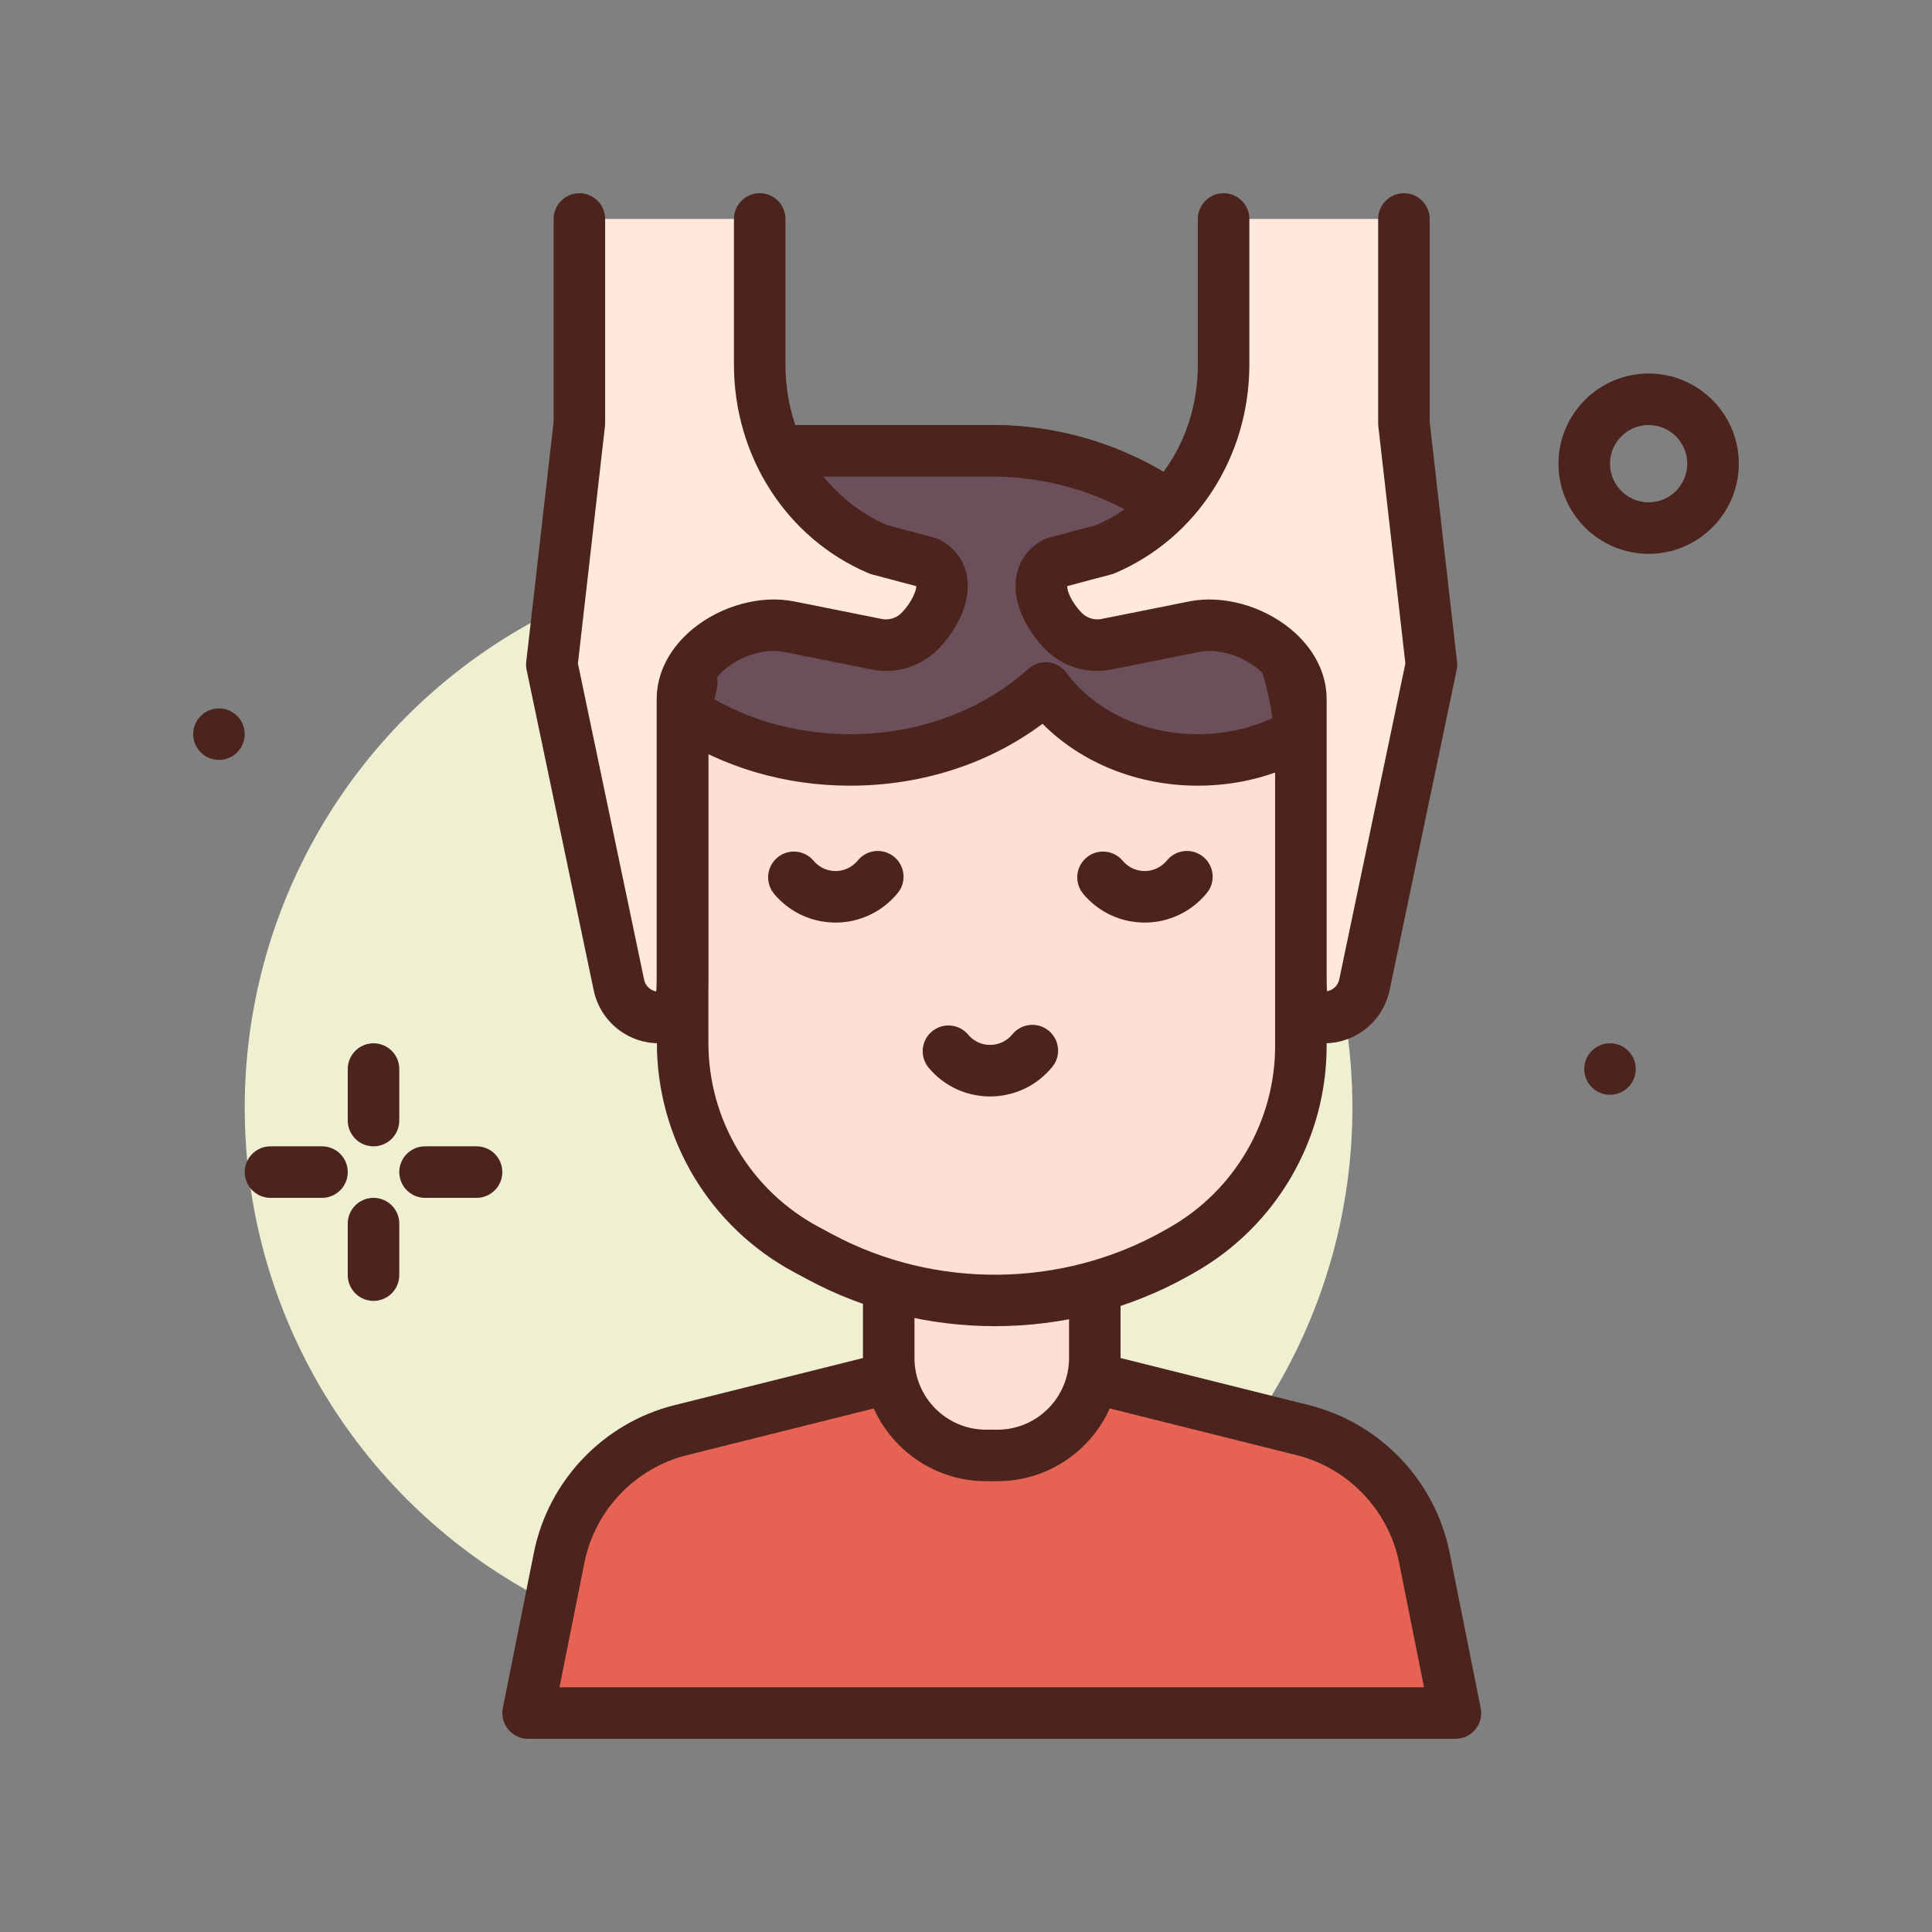 <svg id="head-massage" enable-background="new 0 0 300 300" height="512" viewBox="0 0 300 300" width="512" xmlns="http://www.w3.org/2000/svg"><rect x="0" y="0" width="300" height="300" fill="#808080" stroke="none"/><g><circle cx="124" cy="172" fill="#efefd2" r="86"/><g><path d="m226 266h-144l4.828-24.139c1.937-9.685 9.281-17.388 18.864-19.783l48.308-12.078 48.308 12.077c9.582 2.396 16.927 10.098 18.864 19.783z" fill="#e66353"/><path d="m226 270h-144c-1.199 0-2.334-.537-3.094-1.465-.76-.926-1.064-2.145-.828-3.32l4.828-24.139c2.229-11.143 10.791-20.123 21.814-22.881l48.309-12.076c.637-.16 1.305-.16 1.941 0l48.309 12.076c11.023 2.758 19.586 11.738 21.814 22.881l4.828 24.139c.236 1.176-.068 2.395-.828 3.32-.759.928-1.894 1.465-3.093 1.465zm-139.121-8h134.242l-3.871-19.354c-1.627-8.129-7.871-14.68-15.912-16.689l-47.338-11.834-47.338 11.834c-8.041 2.01-14.285 8.561-15.912 16.689z" fill="#4c241d"/></g><g><path d="m154.88 226h-1.76c-8.351 0-15.12-6.769-15.12-15.12v-16.88h32v16.88c0 8.351-6.769 15.12-15.12 15.12z" fill="#ffded5"/><path d="m154.881 230h-1.762c-10.543 0-19.119-8.576-19.119-19.119v-16.881c0-2.209 1.791-4 4-4h32c2.209 0 4 1.791 4 4v16.881c0 10.543-8.576 19.119-19.119 19.119zm-12.881-32v12.881c0 6.131 4.988 11.119 11.119 11.119h1.762c6.131 0 11.119-4.988 11.119-11.119v-12.881z" fill="#4c241d"/></g><g><path d="m183.459 194.153-.821.462c-17.082 9.623-38.029 9.832-55.306.552l-2.151-1.155c-11.811-6.345-19.181-18.679-19.181-32.099v-44.768c0-26.037 21.49-47.145 48-47.145 26.51 0 48 21.108 48 47.145v45.262c0 13.158-7.087 25.293-18.541 31.746z" fill="#ffded5"/><path d="m154.475 205.928c-10.023 0-20.047-2.41-29.035-7.238l-2.15-1.154c-13.132-7.056-21.29-20.706-21.29-35.624v-44.768c0-28.201 23.326-51.144 52-51.144s52 22.943 52 51.145v45.262c0 14.582-7.885 28.082-20.578 35.23l-.818.463c-9.256 5.214-19.692 7.828-30.129 7.828zm-.475-131.928c-24.262 0-44 19.355-44 43.145v44.768c0 11.967 6.543 22.918 17.074 28.576l2.15 1.154c15.957 8.572 35.674 8.375 51.451-.512l.818-.463h.002c10.18-5.734 16.504-16.564 16.504-28.262v-45.262c.001-23.789-19.737-43.144-43.999-43.144z" fill="#4c241d"/></g><g fill="#4c241d"><circle cx="250" cy="166" r="4"/><path d="m256 86c-7.719 0-14-6.281-14-14s6.281-14 14-14 14 6.281 14 14-6.281 14-14 14zm0-20c-3.309 0-6 2.691-6 6s2.691 6 6 6 6-2.691 6-6-2.691-6-6-6z"/><path d="m153.752 170.258c-.367 0-.736-.016-1.105-.049-3.311-.295-6.309-1.859-8.439-4.406-1.418-1.695-1.195-4.217.498-5.635 1.695-1.418 4.213-1.197 5.635.498.762.91 1.832 1.469 3.016 1.574 1.465.125 2.906-.479 3.842-1.627 1.396-1.711 3.912-1.975 5.627-.58s1.975 3.914.58 5.627c-2.383 2.926-5.927 4.598-9.654 4.598z"/><path d="m129.752 143.258c-.367 0-.736-.016-1.105-.049-3.311-.295-6.309-1.859-8.439-4.406-1.418-1.695-1.195-4.217.498-5.635 1.695-1.418 4.217-1.197 5.635.498.762.91 1.832 1.469 3.016 1.574 1.459.129 2.906-.477 3.842-1.627 1.396-1.715 3.912-1.975 5.627-.58s1.975 3.914.58 5.627c-2.383 2.926-5.927 4.598-9.654 4.598z"/><path d="m177.752 143.258c-.367 0-.736-.016-1.105-.049-3.311-.295-6.309-1.859-8.439-4.406-1.418-1.695-1.195-4.217.498-5.635s4.219-1.197 5.635.498c.762.91 1.832 1.469 3.016 1.574 1.451.129 2.906-.477 3.842-1.627 1.396-1.715 3.916-1.975 5.627-.58 1.715 1.395 1.975 3.914.58 5.627-2.383 2.926-5.927 4.598-9.654 4.598z"/></g><g><path d="m154 70h-48v36h1.423c-.37 1.499-.682 3.021-.903 4.572 7.072 4.64 15.886 7.428 25.48 7.428 11.954 0 22.715-4.302 30.364-11.172 4.965 6.707 13.683 11.172 23.636 11.172 5.876 0 11.324-1.558 15.828-4.209-1.759-24.466-22.471-43.791-47.828-43.791z" fill="#6b4f5b"/><path d="m186 122c-9.354 0-18.084-3.533-24.117-9.611-8.326 6.224-18.785 9.611-29.883 9.611-10.043 0-19.611-2.795-27.674-8.082-1.299-.852-1.986-2.377-1.766-3.914.076-.531.162-1.059.256-1.582-.511-.672-.816-1.512-.816-2.422v-36c0-2.209 1.791-4 4-4h48c27.143 0 49.904 20.867 51.818 47.504.109 1.518-.652 2.963-1.961 3.734-5.295 3.116-11.468 4.762-17.857 4.762zm-23.637-19.172c.133 0 .268.006.402.02 1.121.113 2.143.695 2.812 1.6 4.429 5.982 12.064 9.552 20.423 9.552 4.084 0 8.037-.855 11.574-2.492-2.836-21.231-21.49-37.508-43.574-37.508h-44v28.941c.207.176.398.373.57.592.758.967 1.029 2.229.736 3.422-.133.539-.258 1.082-.373 1.627 6.27 3.553 13.499 5.418 21.067 5.418 10.572 0 20.406-3.604 27.689-10.148.739-.663 1.692-1.024 2.674-1.024z" fill="#4c241d"/></g><g><path d="m218 34v31.721l4.274 37.488-10.421 49.779c-.651 2.928-3.248 5.012-6.248 5.012-3.535 0-3.605-2.866-3.605-6.401v-43.017c0-7.255-9.433-12.697-16.547-11.274l-13.633 2.727c-2.409.482-4.899-.272-6.636-2.009-3.173-3.173-5.289-8.504-1.35-10.652l7.706-2.047c11.527-4.894 18.46-16.204 18.46-28.727v-22.6" fill="#ffe8dc"/><path d="m205.605 162c-7.605 0-7.605-7.289-7.605-10.4v-43.018c0-2.207-1.697-3.928-2.709-4.758-2.543-2.086-6.264-3.156-9.053-2.594l-13.633 2.727c-3.729.752-7.561-.412-10.252-3.105-2.609-2.607-5.182-6.9-4.572-11.123.363-2.527 1.832-4.609 4.137-5.867.281-.152.58-.271.889-.354l7.422-1.973c9.736-4.25 15.771-13.777 15.771-24.935v-22.6c0-2.209 1.791-4 4-4s4 1.791 4 4v22.6c0 14.301-8.203 27.021-20.898 32.408-.174.074-.354.137-.535.184l-6.846 1.818c-.068.658.635 2.531 2.291 4.188.793.793 1.918 1.125 3.023.916l13.633-2.727c5.137-1.029 11.291.643 15.693 4.25 3.637 2.98 5.639 6.867 5.639 10.945v43.018c0 .621 0 1.613.064 2.324.99-.203 1.682-.891 1.885-1.803l10.277-49.1-4.201-36.848c-.018-.15-.025-.301-.025-.453v-31.72c0-2.209 1.791-4 4-4s4 1.791 4 4v31.494l4.248 37.262c.049.424.027.854-.059 1.273l-10.42 49.779c-1.076 4.842-5.251 8.192-10.164 8.192z" fill="#4c241d"/></g><g><path d="m89.966 34v31.721l-4.274 37.488 10.421 49.779c.651 2.928 3.248 5.012 6.248 5.012 3.535 0 3.605-2.866 3.605-6.401v-43.017c0-7.255 9.433-12.697 16.547-11.274l13.633 2.727c2.409.482 4.899-.272 6.636-2.009 3.173-3.173 5.289-8.504 1.35-10.652l-7.706-2.047c-11.527-4.893-18.46-16.203-18.46-28.726v-22.601" fill="#ffe8dc"/><path d="m102.361 162c-4.912 0-9.088-3.35-10.152-8.145l-10.434-49.826c-.086-.42-.107-.85-.059-1.273l4.25-37.262v-31.494c0-2.209 1.791-4 4-4s4 1.791 4 4v31.721c0 .152-.008.303-.025.453l-4.203 36.848 10.291 49.146c.201.912.943 1.611 1.869 1.789.068-.715.068-1.727.068-2.357v-43.018c0-4.078 2.002-7.965 5.637-10.945 4.404-3.607 10.553-5.279 15.695-4.25l13.633 2.727c1.094.217 2.23-.123 3.023-.916 1.621-1.623 2.328-3.453 2.328-4.178l-6.885-1.828c-.182-.047-.361-.109-.535-.184-12.693-5.387-20.896-18.109-20.896-32.408v-22.6c0-2.209 1.791-4 4-4s4 1.791 4 4v22.6c0 11.158 6.035 20.686 15.77 24.936l7.424 1.973c.309.082.607.201.889.354 2.305 1.258 3.773 3.342 4.137 5.867.607 4.223-1.965 8.516-4.574 11.125-2.689 2.691-6.535 3.854-10.25 3.104l-13.633-2.727c-2.787-.559-6.51.508-9.053 2.594-1.012.83-2.709 2.551-2.709 4.758v43.016c0 3.111 0 10.4-7.606 10.4z" fill="#4c241d"/></g><path d="m58 178c-2.209 0-4-1.791-4-4v-8c0-2.209 1.791-4 4-4s4 1.791 4 4v8c0 2.209-1.791 4-4 4z" fill="#4c241d"/><path d="m58 202c-2.209 0-4-1.791-4-4v-8c0-2.209 1.791-4 4-4s4 1.791 4 4v8c0 2.209-1.791 4-4 4z" fill="#4c241d"/><path d="m50 186h-8c-2.209 0-4-1.791-4-4s1.791-4 4-4h8c2.209 0 4 1.791 4 4s-1.791 4-4 4z" fill="#4c241d"/><path d="m74 186h-8c-2.209 0-4-1.791-4-4s1.791-4 4-4h8c2.209 0 4 1.791 4 4s-1.791 4-4 4z" fill="#4c241d"/><circle cx="34" cy="114" fill="#4c241d" r="4"/></g></svg>